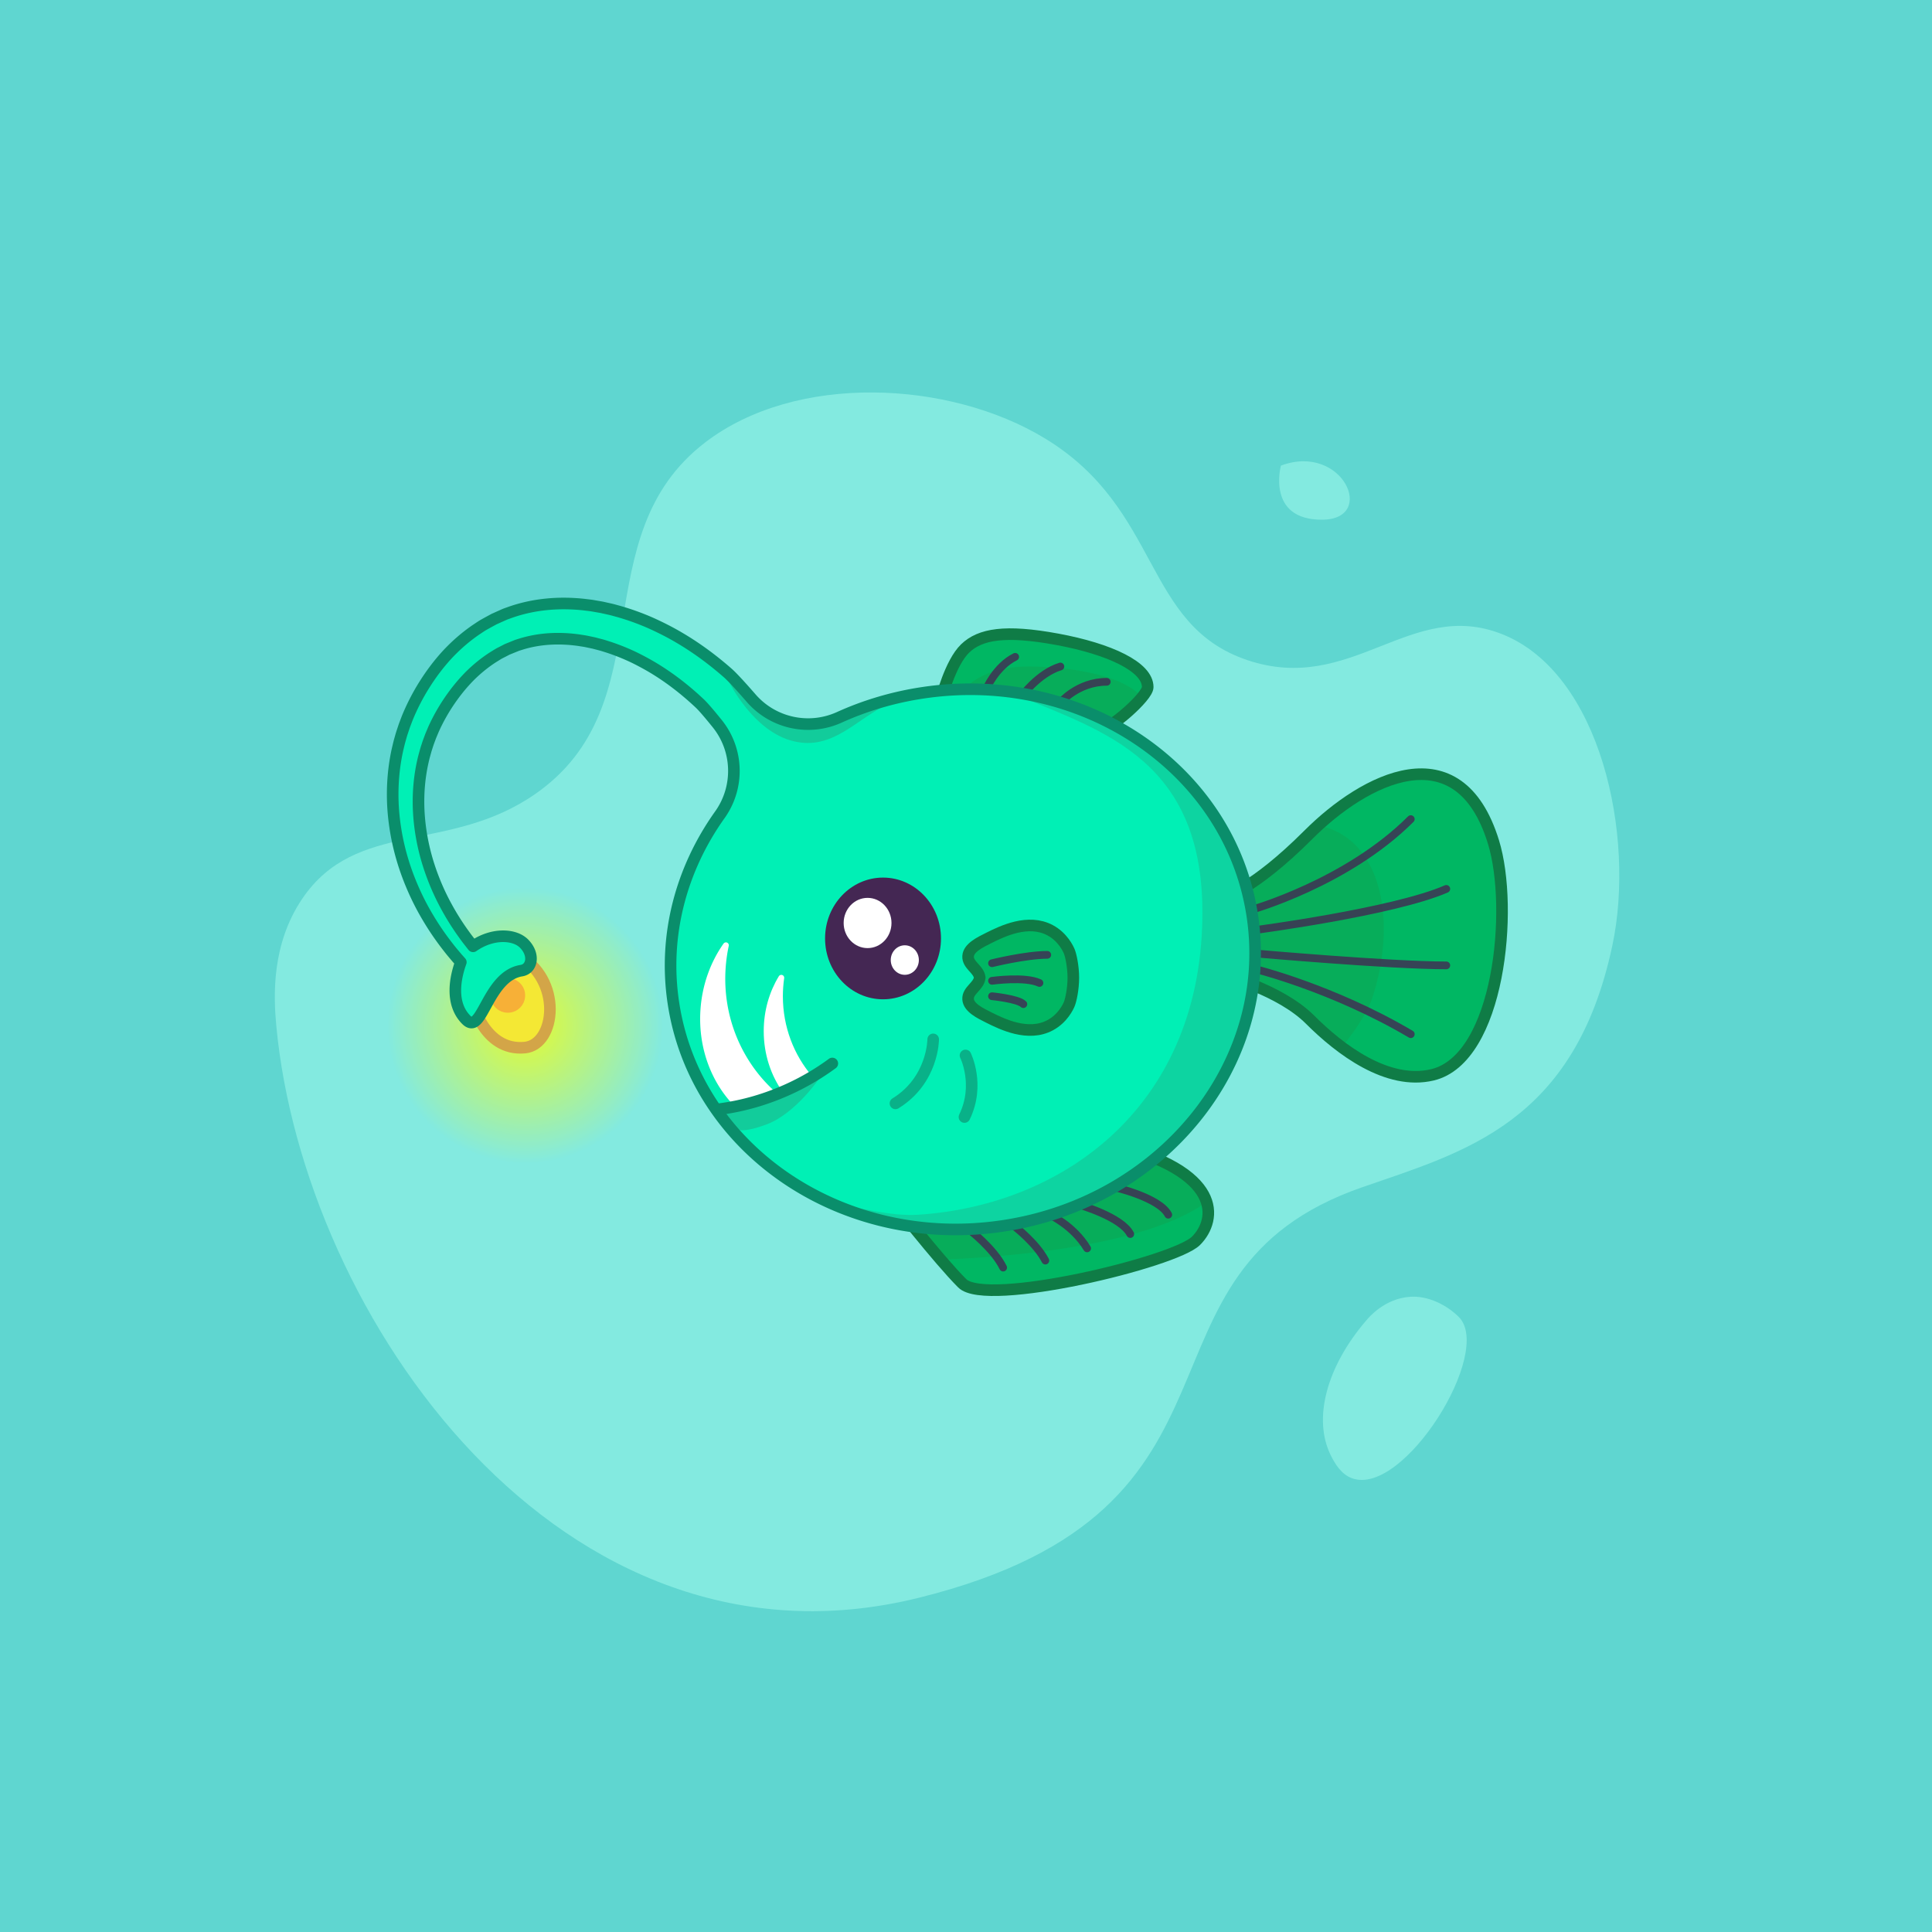 <svg xmlns="http://www.w3.org/2000/svg" enable-background="new 0 0 1000 1000" viewBox="0 0 1000 1000"><path fill="#5fd6d0" d="M0 0h1000v1000H0z"/><path fill="#83eae0" d="M365 229c-63.754 48.926-20.881 135.344-88 182-44.702 31.073-92.675 12.87-120.622 54.285-15.838 23.472-14.82 50.078-13.378 65.548C157 681 290.195 873 475.598 827s101.034-168 229.659-212.549c52.916-18.327 109.806-33.174 129.317-125.168 11.999-56.576-6-140.811-57.114-161.052-47.422-18.778-77.732 31.607-131.78 13.466C591.42 323.486 601.345 263.761 541 227c-49.701-30.277-129.072-34.013-176 2zM707 683.667c-20.242 23.624-27.746 50.763-18.043 69.911 2.027 3.999 5.26 9.639 11.065 11.643 26.736 9.232 73.134-65.477 55.056-83.554-6.11-6.11-15.824-11.152-25.326-10.444-12.962.966-20.985 10.287-22.752 12.444z"/><radialGradient id="a" cx="271.817" cy="530.833" r="71.387" gradientUnits="userSpaceOnUse"><stop offset="0" stop-color="#ff0"/><stop offset="1" stop-color="#ff0" stop-opacity="0"/></radialGradient><ellipse cx="271.817" cy="530.833" fill="url(#a)" opacity=".79" rx="102.934" ry="99.353"/><path fill="#00b763" d="M633.054 464.738s15.202-3.702 44.202-32.702 77.798-54.46 95.749 3.749c10.609 34.401 3.096 112.262-31.556 120.542-23.343 5.577-47.895-13.089-63.395-28.589s-45-23.179-45-23.179v-39.821z"/><path fill="#07ad5a" d="M633.054 464.738v39.821s29.5 7.679 45 23.179c4.731 4.731 10.308 9.754 16.434 14.295 4.271-5.16 12.741-16.519 15.551-24.795 13.234-38.987 5.845-83.476-27.759-89.999a153.478 153.478 0 0 0-5.023 4.796c-29.001 29.001-44.203 32.703-44.203 32.703z"/><path fill="none" stroke="#442753" stroke-linecap="round" stroke-linejoin="round" stroke-miterlimit="10" stroke-width="4" d="M647.697 470.918s49.459-13.883 82.519-46.943M649.11 481.475s72.235-9.466 99.495-21.38M649.395 501.508s40.41 9.921 80.821 33.785M649.395 493.476s70.154 6.206 99.21 6.206" opacity=".8"/><path fill="#00b763" d="M487.054 362.154s4.723-19.033 12.498-26.517c7.775-7.485 20.745-9.727 47.754-4.727 27.01 5 46.748 14.227 46.748 24.727 0 5-19.628 21.94-24.358 21.94s-68.992-17.222-82.642-15.423z"/><path fill="#07ad5a" d="M532.216 344.976c-23.181 0-33.486 10.312-37.386 17.376 21.767 2.241 70.758 15.224 74.866 15.224 3.59 0 15.759-9.758 21.416-16.648-9.202-11.044-35.9-15.952-58.896-15.952z"/><path fill="none" stroke="#442753" stroke-linecap="round" stroke-linejoin="round" stroke-miterlimit="10" stroke-width="4" d="M510.293 356.968s5.063-11.992 15.159-16.992M548.855 344.976c-11.5 3.496-20.539 16-20.539 16M548.855 363.683s9-10.779 24-10.779" opacity=".8"/><path fill="none" stroke="#0f7c46" stroke-linecap="round" stroke-linejoin="round" stroke-miterlimit="10" stroke-width="6" d="M487.054 362.154s4.723-19.033 12.498-26.517c7.775-7.485 20.745-9.727 47.754-4.727 27.01 5 46.748 14.227 46.748 24.727 0 5-19.628 21.94-24.358 21.94s-68.992-17.222-82.642-15.423zM633.054 464.738s15.202-3.702 44.202-32.702 77.798-54.46 95.749 3.749c10.609 34.401 3.096 112.262-31.556 120.542-23.343 5.577-47.895-13.089-63.395-28.589s-45-23.179-45-23.179v-39.821z"/><path fill="#00b763" d="M461.049 620.238s24.505 31.5 37.005 44 110-11 121-22 14-36-44-50c0 0-52.443 43.752-114.005 28z"/><path fill="#07ad5a" d="M486.911 651.988c37.521-1.483 106.538-7.314 137.637-29.845-3.305-10.464-16.567-21.957-49.494-29.905 0 0-49.202 41.047-108.235 29.31a49.4 49.4 0 0 0-2.699 2.601c4.729 5.991 14.156 17.802 22.791 27.839z"/><path fill="none" stroke="#442753" stroke-linecap="round" stroke-linejoin="round" stroke-miterlimit="10" stroke-width="4" d="M501.355 636.211s13 9.945 17.875 19.89M525.451 635.044s11.049 8.517 15.618 17.432M543.237 628.724s12.317 5.585 19.451 17.432M558.397 623.537s22.057 6.287 26.625 15.201M576.631 614.451s23.489 5.358 28.057 14.273" opacity=".8"/><path fill="none" stroke="#0f7c46" stroke-linecap="round" stroke-linejoin="round" stroke-miterlimit="10" stroke-width="6" d="M461.049 620.238s24.505 31.5 37.005 44 110-11 121-22 14-36-44-50c0 0-52.443 43.752-114.005 28z"/><path fill="#f4e834" d="M244.054 517.238s6 27.057 27.585 25c16.052-1.53 20.007-35.41-4.118-48.284-24.126-12.874-23.467 23.284-23.467 23.284z"/><path fill="#f4e834" stroke="#d3a548" stroke-miterlimit="10" stroke-width="6" d="M244.054 517.238s6 27.057 27.585 25c16.052-1.53 20.007-35.41-4.118-48.284-24.126-12.874-23.467 23.284-23.467 23.284z"/><circle cx="262.855" cy="515.226" r="10.25" fill="#f4e834"/><circle cx="262.855" cy="515.226" r="8.962" fill="#f99338" opacity=".66"/><path fill="#00f0b5" d="M648.252 474.338c-11.3-76.218-87.563-128.057-170.338-115.784-15.462 2.292-30.056 6.66-43.495 12.744-15.731 7.122-34.252 3.114-45.592-9.908-5.025-5.77-9.681-10.89-12.176-13.082-7.119-6.232-15.324-12.49-24.732-18.047-4.69-2.797-9.713-5.355-14.965-7.728a130.11 130.11 0 0 0-16.657-6.027c-1.464-.387-2.914-.826-4.404-1.169l-4.494-1.003-4.585-.798c-1.536-.254-3.103-.402-4.66-.604-6.257-.669-12.702-.776-19.184-.137-6.477.636-12.991 2.028-19.265 4.282l-1.177.42-.588.211-.294.106c-.766.305-.285.117-.489.2l-.126.057-2.023.905-2.024.906-1.013.453c-.34.153-.763.401-1.14.597a333.61 333.61 0 0 0-4.628 2.543c-1.47.881-2.786 1.818-4.18 2.731-5.425 3.767-10.354 8.115-14.728 12.842-4.343 4.756-8.156 9.856-11.495 15.148a112.097 112.097 0 0 0-8.589 16.469l-.443 1.07-.438 1.147-.753 1.997c-.25.629-.503 1.398-.753 2.15l-.745 2.244c-.48 1.488-.85 2.921-1.274 4.375-.384 1.455-.712 2.917-1.065 4.365-2.574 11.654-3.005 23.238-1.959 33.968 1.054 10.744 3.489 20.662 6.625 29.434 3.146 8.775 6.903 16.449 10.728 22.921a143.704 143.704 0 0 0 10.945 16.038c1.633 2.136 3.22 3.935 4.55 5.541.685.762 1.314 1.469 1.894 2.118-2.57 7.096-5.953 21.054 2.865 29.872 8.167 8.167 10.84-22.683 28.506-25.506 5.577-.891 7.005-8.339 1.298-14.046-4.843-4.843-16.219-5.629-26.335 1.461l-.385-.461c-1.182-1.542-2.601-3.266-4.043-5.305a132.928 132.928 0 0 1-9.581-15.185c-3.306-6.078-6.483-13.23-9.049-21.288-2.558-8.055-4.41-17.055-5.003-26.618-.586-9.554.18-19.682 2.767-29.654.354-1.237.678-2.488 1.054-3.727.408-1.218.785-2.497 1.216-3.678l.653-1.757c.215-.585.417-1.158.715-1.84l.824-1.968.353-.84.409-.895a97.12 97.12 0 0 1 7.939-13.957c3.048-4.464 6.463-8.689 10.223-12.521 3.787-3.801 7.932-7.17 12.341-10.003 1.113-.663 2.238-1.415 3.329-2.015 1.079-.535 2.148-1.08 3.208-1.637.282-.139.492-.28.832-.419l1.028-.417 2.056-.833 1.952-.791.228-.071.461-.143.92-.288c4.895-1.558 9.998-2.463 15.14-2.779 5.143-.318 10.321-.052 15.405.679 1.27.218 2.539.374 3.796.632l3.755.793 3.702.97c1.228.326 2.433.748 3.643 1.112a110.856 110.856 0 0 1 13.897 5.607c4.411 2.197 8.646 4.539 12.614 7.107 7.958 5.096 14.933 10.823 20.98 16.513 1.853 1.75 5.195 5.693 8.965 10.365 11.016 13.651 11.573 32.94 1.395 47.227-19.821 27.824-29.301 61.961-24.098 97.053 11.3 76.218 87.563 128.057 170.338 115.784s140.716-84.01 129.416-160.228z"/><path fill="#12cc9b" d="M380.688 583.642s.898 4 16.115-1.667 27.885-24.64 27.885-24.64l-35.572 13.357-18.684 3.314 10.256 9.636zM377.355 352.904s12.395 25.681 33.333 30.739c20.699 5 32.333-11.667 50.361-19.96-15.662 3.133-34.594 11.96-34.594 11.96s-24.23 3.163-40.1-14.667c-15.87-17.83-9-8.072-9-8.072z"/><path fill="#12cc9b" d="M648.252 474.338c-9.243-62.34-61.946-108.36-126.123-116.342 43.05 19.034 99.685 31.453 100.227 112.922.667 100.187-70.492 152.69-146.757 157.806-15.203 1.02-30.743-3.965-45.031-5.742 26.353 11.652 56.839 16.243 88.27 11.583 82.773-12.273 140.714-84.009 129.414-160.227z" opacity=".76"/><ellipse cx="457.054" cy="485.738" fill="#442753" rx="30" ry="31.5"/><ellipse cx="449.054" cy="477.738" fill="#fff" rx="12.381" ry="13"/><ellipse cx="468.323" cy="496.921" fill="#fff" rx="7.274" ry="7.638"/><path fill="#00b763" d="M553.44 492.413c-.529-1.244-3.292-7.393-9.91-10.923-11.395-6.078-24.839.567-31.58 3.907-4.808 2.383-10.582 5.21-10.859 9.509-.296 4.585 5.497 6.699 6.017 11.114-.519 4.546-6.312 6.597-6.017 11.182.277 4.299 6.051 7.161 10.859 9.543 6.741 3.341 20.185 10.003 31.58 3.924 6.618-3.53 9.381-9.67 9.91-10.914.805-1.893 2.114-7.782 2.114-13.671s-1.309-11.778-2.114-13.671z"/><path fill="none" stroke="#442753" stroke-linecap="round" stroke-linejoin="round" stroke-miterlimit="10" stroke-width="4" d="M513.471 498.563s17.501-4.329 28.596-4.329M513.471 507.669s17.05-2.388 24.55 1.112" opacity=".8"/><path fill="none" stroke="#0f7c46" stroke-linecap="round" stroke-linejoin="round" stroke-miterlimit="10" stroke-width="6" d="M553.44 492.413c-.529-1.244-3.292-7.393-9.91-10.923-11.395-6.078-24.839.567-31.58 3.907-4.808 2.383-10.582 5.21-10.859 9.509-.296 4.585 5.497 6.699 6.017 11.114-.519 4.546-6.312 6.597-6.017 11.182.277 4.299 6.051 7.161 10.859 9.543 6.741 3.341 20.185 10.003 31.58 3.924 6.618-3.53 9.381-9.67 9.91-10.914.805-1.893 2.114-7.782 2.114-13.671s-1.309-11.778-2.114-13.671z"/><path fill="none" stroke="#0a8e6b" stroke-linecap="round" stroke-linejoin="round" stroke-miterlimit="10" stroke-width="6" d="M648.252 474.338c-11.3-76.218-87.563-128.057-170.338-115.784-15.462 2.292-30.056 6.66-43.495 12.744-15.731 7.122-34.252 3.114-45.592-9.908-5.025-5.77-9.681-10.89-12.176-13.082-7.119-6.232-15.324-12.49-24.732-18.047-4.69-2.797-9.713-5.355-14.965-7.728a130.11 130.11 0 0 0-16.657-6.027c-1.464-.387-2.914-.826-4.404-1.169l-4.494-1.003-4.585-.798c-1.536-.254-3.103-.402-4.66-.604-6.257-.669-12.702-.776-19.184-.137-6.477.636-12.991 2.028-19.265 4.282l-1.177.42-.588.211-.294.106c-.766.305-.285.117-.489.2l-.126.057-2.023.905-2.024.906-1.013.453c-.34.153-.763.401-1.14.597a333.61 333.61 0 0 0-4.628 2.543c-1.47.881-2.786 1.818-4.18 2.731-5.425 3.767-10.354 8.115-14.728 12.842-4.343 4.756-8.156 9.856-11.495 15.148a112.097 112.097 0 0 0-8.589 16.469l-.443 1.07-.438 1.147-.753 1.997c-.25.629-.503 1.398-.753 2.15l-.745 2.244c-.48 1.488-.85 2.921-1.274 4.375-.384 1.455-.712 2.917-1.065 4.365-2.574 11.654-3.005 23.238-1.959 33.968 1.054 10.744 3.489 20.662 6.625 29.434 3.146 8.775 6.903 16.449 10.728 22.921a143.704 143.704 0 0 0 10.945 16.038c1.633 2.136 3.22 3.935 4.55 5.541.685.762 1.314 1.469 1.894 2.118-2.57 7.096-5.953 21.054 2.865 29.872 8.167 8.167 10.84-22.683 28.506-25.506 5.577-.891 7.005-8.339 1.298-14.046-4.843-4.843-16.219-5.629-26.335 1.461l-.385-.461c-1.182-1.542-2.601-3.266-4.043-5.305a132.928 132.928 0 0 1-9.581-15.185c-3.306-6.078-6.483-13.23-9.049-21.288-2.558-8.055-4.41-17.055-5.003-26.618-.586-9.554.18-19.682 2.767-29.654.354-1.237.678-2.488 1.054-3.727.408-1.218.785-2.497 1.216-3.678l.653-1.757c.215-.585.417-1.158.715-1.84l.824-1.968.353-.84.409-.895a97.12 97.12 0 0 1 7.939-13.957c3.048-4.464 6.463-8.689 10.223-12.521 3.787-3.801 7.932-7.17 12.341-10.003 1.113-.663 2.238-1.415 3.329-2.015 1.079-.535 2.148-1.08 3.208-1.637.282-.139.492-.28.832-.419l1.028-.417 2.056-.833 1.952-.791.228-.071.461-.143.92-.288c4.895-1.558 9.998-2.463 15.14-2.779 5.143-.318 10.321-.052 15.405.679 1.27.218 2.539.374 3.796.632l3.755.793 3.702.97c1.228.326 2.433.748 3.643 1.112a110.856 110.856 0 0 1 13.897 5.607c4.411 2.197 8.646 4.539 12.614 7.107 7.958 5.096 14.933 10.823 20.98 16.513 1.853 1.75 5.195 5.693 8.965 10.365 11.016 13.651 11.573 32.94 1.395 47.227-19.821 27.824-29.301 61.961-24.098 97.053 11.3 76.218 87.563 128.057 170.338 115.784s140.716-84.01 129.416-160.228z"/><path fill="#fff" d="M400.904 566.798a124.68 124.68 0 0 1-18.74 5.6c-12.23-11.86-19.44-29.93-18.11-49.65.86-12.67 5.12-24.18 11.68-33.48-.82 3.82-1.38 7.75-1.65 11.77-1.76 26.11 8.92 50.1 26.82 65.76z"/><path fill="none" stroke="#fff" stroke-linecap="round" stroke-linejoin="round" stroke-miterlimit="10" stroke-width="3" d="M400.904 566.798a124.68 124.68 0 0 1-18.74 5.6c-12.23-11.86-19.44-29.93-18.11-49.65.86-12.67 5.12-24.18 11.68-33.48-.82 3.82-1.38 7.75-1.65 11.77-1.76 26.11 8.92 50.1 26.82 65.76z"/><path fill="#fff" d="M419.214 558.048c-3.29 1.91-6.71 3.7-10.24 5.34-.83.39-1.66.76-2.49 1.12-6.05-8.4-9.68-19.11-9.68-30.79 0-10.26 2.81-19.78 7.6-27.64-.45 3.13-.69 6.33-.69 9.58 0 16.26 5.85 31.1 15.5 42.39z"/><path fill="none" stroke="#fff" stroke-linecap="round" stroke-linejoin="round" stroke-miterlimit="10" stroke-width="3" d="M419.214 558.048c-3.29 1.91-6.71 3.7-10.24 5.34-.83.39-1.66.76-2.49 1.12-6.05-8.4-9.68-19.11-9.68-30.79 0-10.26 2.81-19.78 7.6-27.64-.45 3.13-.69 6.33-.69 9.58 0 16.26 5.85 31.1 15.5 42.39z"/><path fill="none" stroke="#212121" stroke-linecap="round" stroke-linejoin="round" stroke-miterlimit="10" stroke-width="6" d="M483.022 537.976s0 21.125-19.537 33.13M499.747 546.297s7.578 15.218-.547 31.877" opacity=".3"/><path fill="none" stroke="#0a8e6b" stroke-linecap="round" stroke-linejoin="round" stroke-miterlimit="10" stroke-width="6" d="M430.804 550.464a126.777 126.777 0 0 1-21.83 12.923c-11.885 5.526-24.094 9.021-36.098 10.62"/><path fill="none" stroke="#442753" stroke-linecap="round" stroke-linejoin="round" stroke-miterlimit="10" stroke-width="4" d="M513.471 515.642s13.434 1.316 16.217 4.099" opacity=".8"/><path fill="#83eae0" d="M663 241s-7.644 28 21.178 28S695 229 663 241z"/></svg>